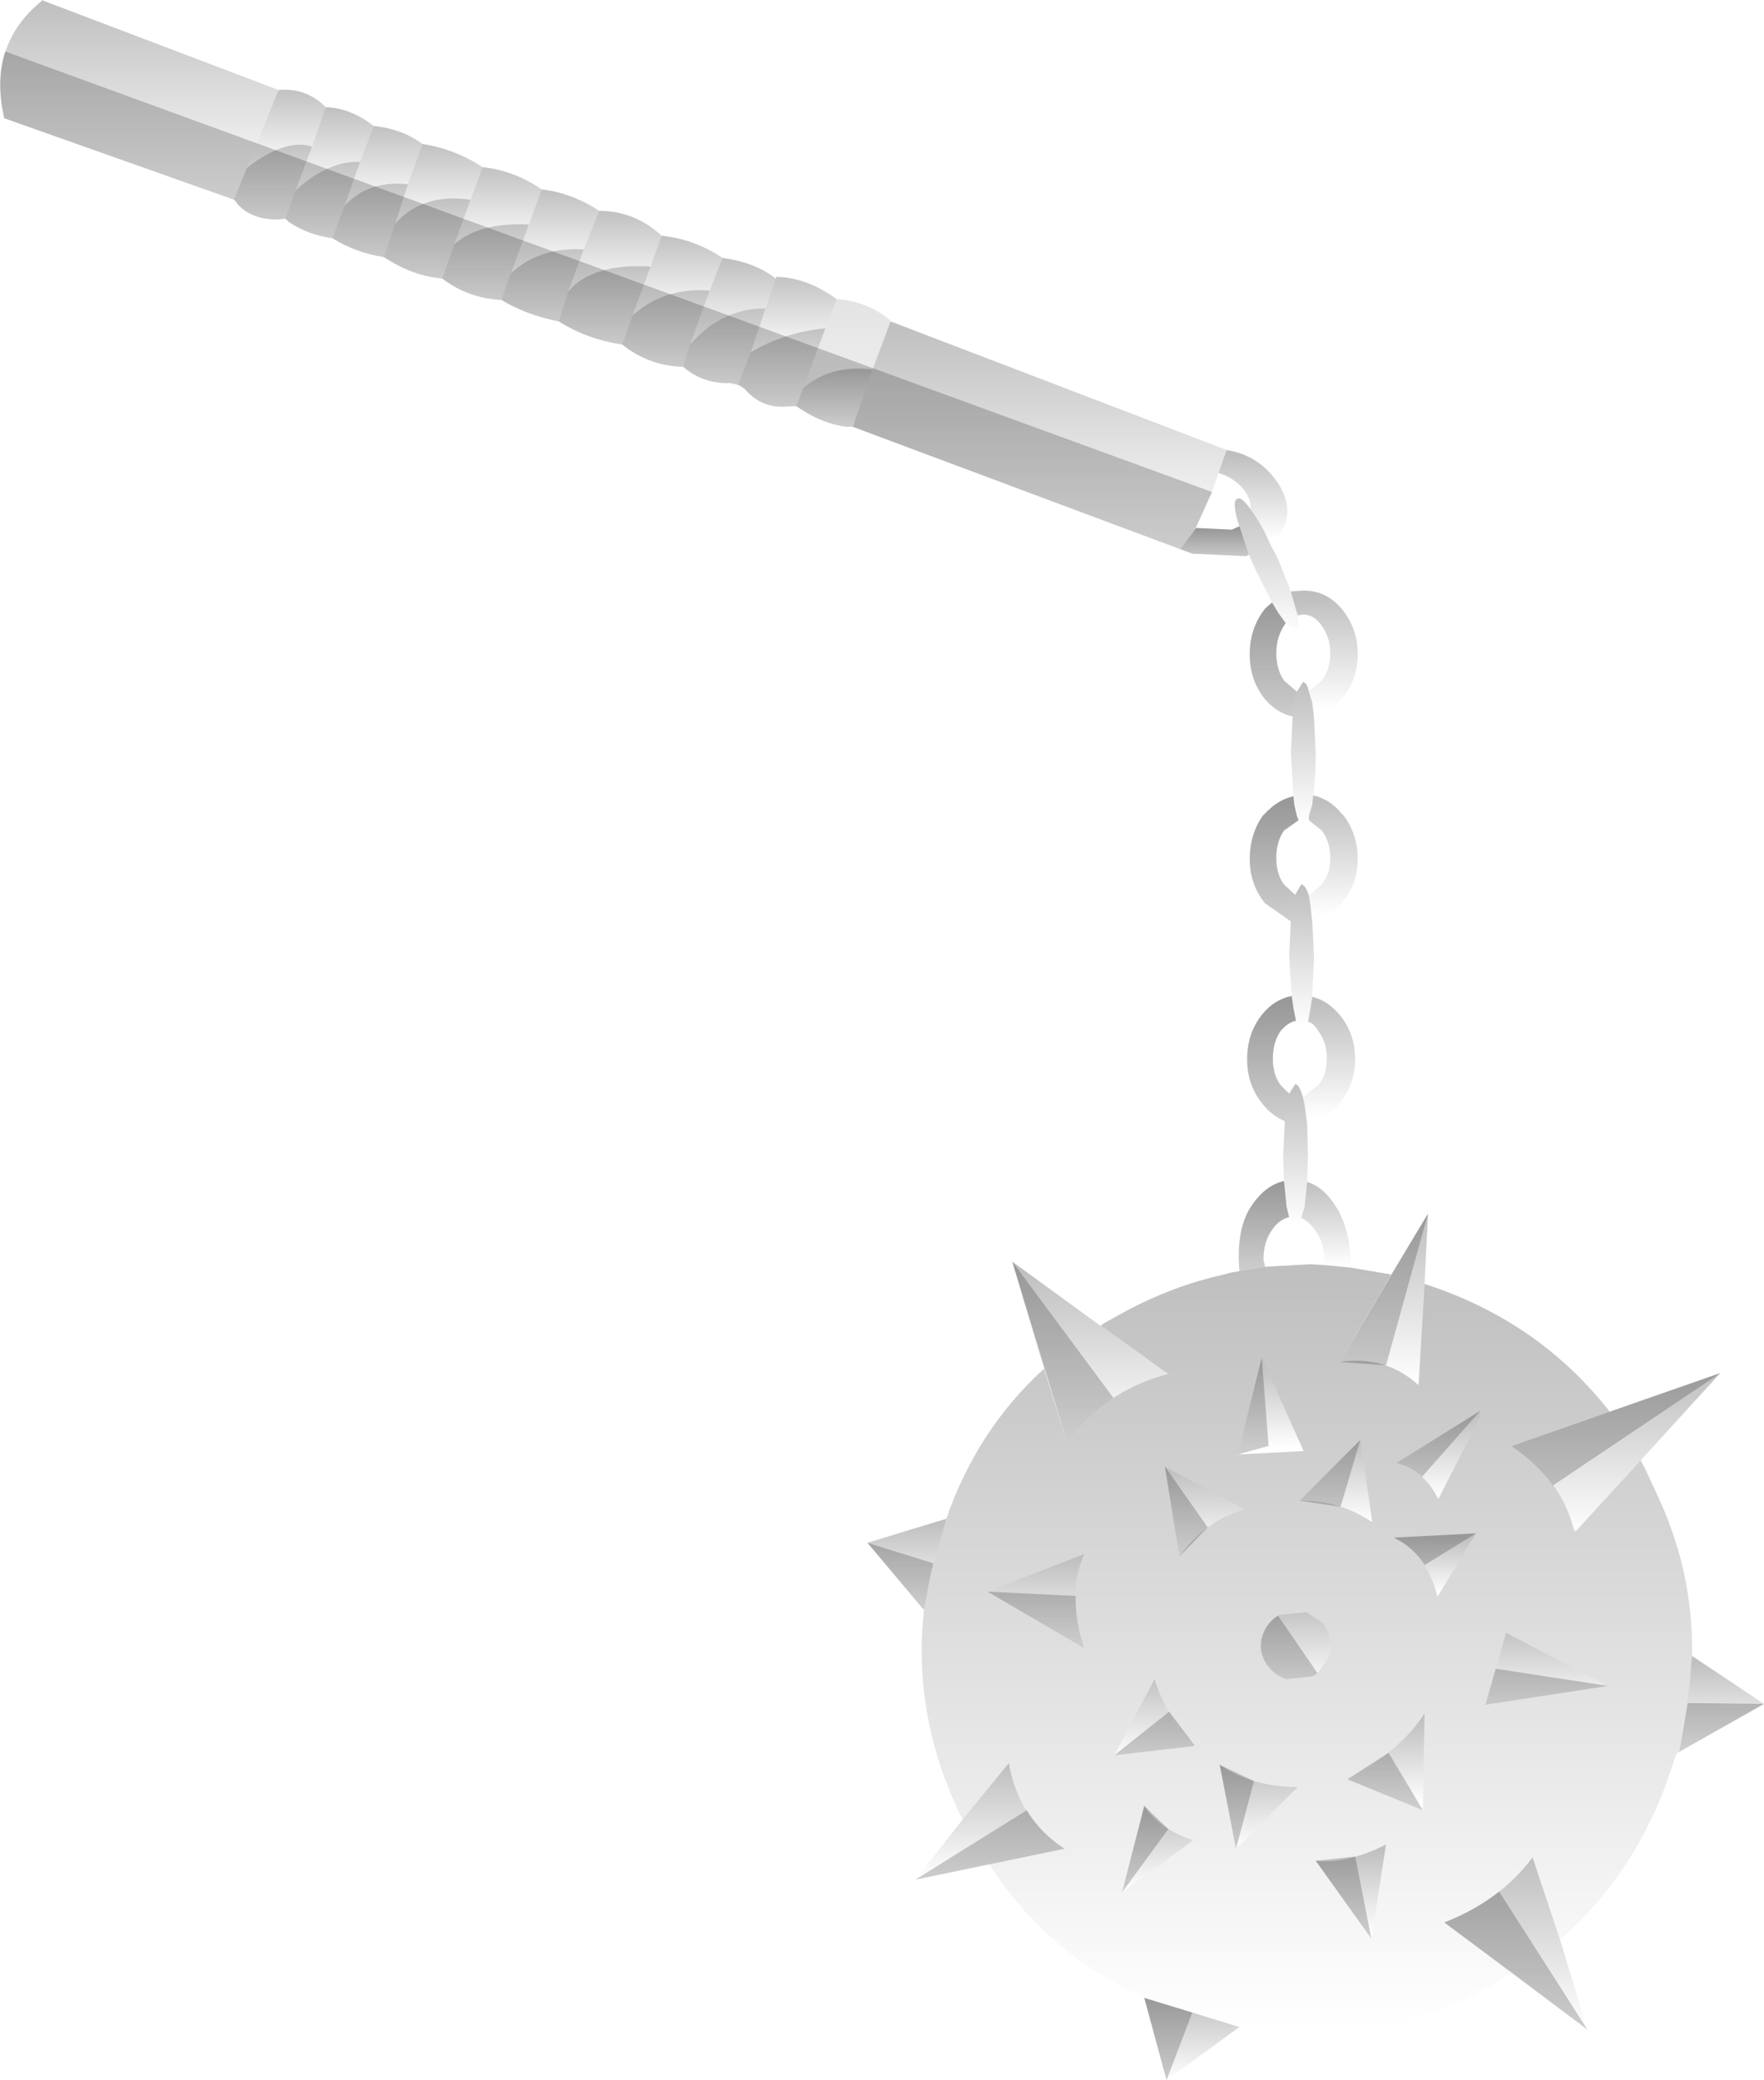 <?xml version="1.0" encoding="UTF-8" standalone="no"?>
<svg xmlns:xlink="http://www.w3.org/1999/xlink" height="121.35px" width="102.9px" xmlns="http://www.w3.org/2000/svg">
  <g transform="matrix(1.0, 0.0, 0.0, 1.0, 101.15, -56.55)">
    <path d="M-59.75 73.5 L-59.0 71.6 Q-57.1 71.85 -55.9 72.8 L-56.5 74.55 Q-59.0 74.5 -60.9 76.65 L-59.75 73.5" fill="url(#gradient0)" fill-rule="evenodd" stroke="none"/>
    <path d="M-59.0 71.6 L-59.75 73.5 Q-62.4 73.3 -64.25 74.95 L-63.2 72.1 -62.55 70.3 Q-60.65 70.5 -59.0 71.6" fill="url(#gradient1)" fill-rule="evenodd" stroke="none"/>
    <path d="M-56.5 74.55 L-55.9 72.8 -55.85 72.7 Q-54.05 72.75 -52.35 74.0 L-53.0 75.7 Q-55.45 75.95 -57.35 77.1 L-56.5 74.55" fill="url(#gradient2)" fill-rule="evenodd" stroke="none"/>
    <path d="M-79.35 63.9 Q-77.75 64.05 -76.5 64.95 L-77.35 67.3 Q-79.65 67.05 -81.05 68.55 L-80.15 66.0 -79.35 63.9" fill="url(#gradient3)" fill-rule="evenodd" stroke="none"/>
    <path d="M-76.5 64.95 Q-74.6 65.25 -73.0 66.3 L-73.7 68.2 Q-76.5 67.8 -78.1 69.6 L-77.35 67.3 -76.5 64.95" fill="url(#gradient4)" fill-rule="evenodd" stroke="none"/>
    <path d="M-82.15 62.8 Q-80.7 62.85 -79.35 63.9 L-80.15 66.0 Q-81.95 65.9 -83.9 67.65 L-82.95 65.1 -82.15 62.8" fill="url(#gradient5)" fill-rule="evenodd" stroke="none"/>
    <path d="M-78.75 71.55 Q-80.4 71.3 -81.75 70.45 L-81.05 68.55 Q-79.65 67.05 -77.35 67.3 L-78.1 69.6 -78.75 71.55" fill="url(#gradient6)" fill-rule="evenodd" stroke="none"/>
    <path d="M-75.35 72.8 Q-77.1 72.65 -78.75 71.55 L-78.1 69.6 Q-76.5 67.8 -73.7 68.2 L-74.65 70.8 -75.35 72.8" fill="url(#gradient7)" fill-rule="evenodd" stroke="none"/>
    <path d="M-71.9 74.05 Q-73.85 73.95 -75.35 72.8 L-74.65 70.8 Q-73.15 69.5 -70.3 69.65 L-71.35 72.5 -71.9 74.05" fill="url(#gradient8)" fill-rule="evenodd" stroke="none"/>
    <path d="M-68.55 75.3 Q-70.4 74.95 -71.9 74.05 L-71.35 72.5 Q-69.7 70.95 -67.1 71.1 L-68.0 73.55 -68.55 75.3" fill="url(#gradient9)" fill-rule="evenodd" stroke="none"/>
    <path d="M-73.0 66.3 Q-71.15 66.5 -69.55 67.6 L-70.3 69.65 Q-73.15 69.5 -74.65 70.8 L-73.7 68.2 -73.0 66.3" fill="url(#gradient10)" fill-rule="evenodd" stroke="none"/>
    <path d="M-62.55 70.3 L-63.2 72.1 Q-66.6 71.9 -68.0 73.55 L-67.1 71.1 -66.2 68.85 Q-64.15 68.85 -62.55 70.3" fill="url(#gradient11)" fill-rule="evenodd" stroke="none"/>
    <path d="M-69.55 67.6 Q-67.8 67.8 -66.2 68.85 L-67.1 71.1 Q-69.7 70.95 -71.35 72.5 L-70.3 69.65 -69.55 67.6" fill="url(#gradient12)" fill-rule="evenodd" stroke="none"/>
    <path d="M-63.2 72.1 L-64.25 74.95 -64.85 76.65 Q-66.9 76.35 -68.55 75.3 L-68.0 73.55 Q-66.6 71.9 -63.2 72.1" fill="url(#gradient13)" fill-rule="evenodd" stroke="none"/>
    <path d="M-60.9 76.65 Q-59.0 74.5 -56.5 74.55 L-57.35 77.1 -58.1 79.0 -58.55 78.9 Q-60.15 78.95 -61.3 77.95 L-60.9 76.65" fill="url(#gradient14)" fill-rule="evenodd" stroke="none"/>
    <path d="M-59.75 73.5 L-60.9 76.65 -61.3 77.95 Q-63.3 77.9 -64.85 76.65 L-64.25 74.95 Q-62.4 73.3 -59.75 73.5" fill="url(#gradient15)" fill-rule="evenodd" stroke="none"/>
    <path d="M-52.35 74.0 Q-50.6 74.1 -49.2 75.25 L-49.2 75.3 -50.25 78.1 Q-52.7 77.8 -54.3 79.2 L-53.0 75.7 -52.35 74.0" fill="url(#gradient16)" fill-rule="evenodd" stroke="none"/>
    <path d="M-49.2 75.3 L-29.6 82.8 -30.05 84.1 -30.45 85.25 -31.4 87.35 -31.45 87.35 -31.45 87.45 -31.55 87.6 -32.3 88.6 -51.4 81.45 -50.25 78.1 -49.2 75.3" fill="url(#gradient17)" fill-rule="evenodd" stroke="none"/>
    <path d="M-54.7 80.25 L-55.05 80.25 Q-56.65 80.45 -57.65 79.3 -57.8 79.15 -58.1 79.0 L-57.35 77.1 Q-55.45 75.95 -53.0 75.7 L-54.3 79.2 -54.7 80.25" fill="url(#gradient18)" fill-rule="evenodd" stroke="none"/>
    <path d="M-51.4 81.45 L-51.8 81.45 Q-53.15 81.25 -54.3 80.5 L-54.7 80.25 -54.3 79.2 Q-52.7 77.8 -50.25 78.1 L-51.4 81.45" fill="url(#gradient19)" fill-rule="evenodd" stroke="none"/>
    <path d="M-29.6 82.8 Q-28.1 83.05 -27.1 84.1 -25.75 85.6 -26.15 87.0 -26.4 87.75 -27.05 88.3 -27.5 87.25 -28.0 86.55 L-28.2 86.25 Q-28.15 85.65 -28.65 85.05 -29.2 84.4 -30.05 84.15 L-30.05 84.1 -29.6 82.8" fill="url(#gradient20)" fill-rule="evenodd" stroke="none"/>
    <path d="M-27.05 88.3 L-26.6 89.15 -25.85 91.05 -25.6 91.95 -25.45 92.45 Q-25.35 93.15 -25.55 93.3 L-26.15 92.9 -26.55 92.35 -26.95 91.7 -27.95 89.7 -28.3 88.9 -28.85 87.25 -28.95 86.95 Q-29.3 85.7 -28.95 85.65 -28.75 85.5 -28.2 86.25 L-28.0 86.55 Q-27.5 87.25 -27.05 88.3" fill="url(#gradient21)" fill-rule="evenodd" stroke="none"/>
    <path d="M-28.3 88.9 L-28.45 89.0 -31.6 88.85 -32.3 88.6 -31.55 87.6 -31.45 87.45 -31.4 87.35 -29.3 87.45 -28.85 87.25 -28.3 88.9" fill="url(#gradient22)" fill-rule="evenodd" stroke="none"/>
    <path d="M-25.85 91.05 L-25.1 91.0 Q-23.8 91.0 -22.9 92.05 -21.95 93.2 -21.95 94.7 -21.95 96.25 -22.9 97.35 -23.55 98.2 -24.5 98.4 L-24.6 97.55 -24.8 96.9 -24.05 96.25 Q-23.55 95.6 -23.55 94.65 -23.55 93.75 -24.05 93.05 -24.5 92.4 -25.15 92.4 L-25.45 92.45 -25.6 91.95 -25.85 91.05" fill="url(#gradient23)" fill-rule="evenodd" stroke="none"/>
    <path d="M-25.75 98.35 Q-26.65 98.15 -27.35 97.35 -28.25 96.25 -28.25 94.7 -28.25 93.2 -27.35 92.05 L-26.95 91.7 -26.55 92.35 -26.15 92.9 -26.25 93.05 Q-26.7 93.75 -26.7 94.65 -26.7 95.6 -26.25 96.25 L-25.5 96.9 -25.65 97.55 -25.75 98.35" fill="url(#gradient24)" fill-rule="evenodd" stroke="none"/>
    <path d="M-24.5 98.4 L-24.4 100.5 Q-24.4 101.9 -24.55 102.95 L-24.6 103.5 -24.8 104.15 -24.8 104.4 -25.15 104.75 -25.4 104.4 -25.5 104.15 -25.65 103.5 -25.7 103.0 -25.85 100.5 -25.75 98.35 -25.65 97.55 -25.5 96.9 -25.15 96.35 Q-24.9 96.35 -24.8 96.9 L-24.6 97.55 -24.5 98.4" fill="url(#gradient25)" fill-rule="evenodd" stroke="none"/>
    <path d="M-87.5 68.2 L-100.9 63.45 Q-101.9 59.15 -98.65 56.55 L-98.6 56.6 -84.9 61.8 -86.75 66.35 -87.5 68.2" fill="url(#gradient26)" fill-rule="evenodd" stroke="none"/>
    <path d="M-84.9 61.8 Q-83.3 61.65 -82.15 62.8 L-82.95 65.1 Q-84.5 64.6 -86.75 66.35 L-84.9 61.8" fill="url(#gradient27)" fill-rule="evenodd" stroke="none"/>
    <path d="M-84.5 69.3 L-84.85 69.35 Q-86.45 69.4 -87.3 68.45 L-87.4 68.3 -87.5 68.2 -86.75 66.35 Q-84.5 64.6 -82.95 65.1 L-83.9 67.65 -84.5 69.3" fill="url(#gradient28)" fill-rule="evenodd" stroke="none"/>
    <path d="M-81.75 70.45 Q-83.2 70.25 -84.3 69.5 L-84.5 69.3 -83.9 67.65 Q-81.95 65.9 -80.15 66.0 L-81.05 68.55 -81.75 70.45" fill="url(#gradient29)" fill-rule="evenodd" stroke="none"/>
    <path d="M-24.55 102.95 Q-23.6 103.15 -22.9 104.0 L-22.75 104.15 Q-21.95 105.25 -21.95 106.65 -21.95 108.15 -22.9 109.25 -23.6 110.15 -24.6 110.35 L-24.7 109.4 -24.8 108.8 -24.05 108.15 Q-23.55 107.55 -23.55 106.6 -23.55 105.65 -24.05 105.0 L-24.8 104.4 -24.8 104.15 -24.6 103.5 -24.55 102.95" fill="url(#gradient30)" fill-rule="evenodd" stroke="none"/>
    <path d="M-25.85 110.3 L-27.35 109.25 Q-28.25 108.15 -28.25 106.65 -28.25 105.25 -27.5 104.15 L-27.35 104.0 Q-26.6 103.2 -25.7 103.0 L-25.65 103.5 -25.5 104.15 -25.4 104.4 -26.25 105.0 Q-26.7 105.65 -26.7 106.6 -26.7 107.55 -26.25 108.15 L-25.6 108.75 -25.7 109.4 -25.85 110.3" fill="url(#gradient31)" fill-rule="evenodd" stroke="none"/>
    <path d="M-24.6 110.35 L-24.5 112.35 -24.6 114.7 -24.7 115.35 -24.85 116.15 -25.25 116.6 -25.55 116.1 -25.7 115.35 -25.8 114.65 -25.95 112.35 -25.85 110.3 -25.7 109.4 -25.6 108.75 -25.25 108.15 Q-25.0 108.15 -24.8 108.8 L-24.7 109.4 -24.6 110.35" fill="url(#gradient32)" fill-rule="evenodd" stroke="none"/>
    <path d="M-24.6 114.7 Q-23.75 114.9 -23.05 115.7 -22.1 116.8 -22.1 118.35 -22.1 119.85 -23.05 120.95 -23.85 121.95 -24.9 122.1 L-25.05 121.0 -25.15 120.55 -24.25 119.85 Q-23.75 119.25 -23.75 118.3 -23.75 117.35 -24.25 116.7 -24.5 116.25 -24.85 116.15 L-24.7 115.35 -24.6 114.7" fill="url(#gradient33)" fill-rule="evenodd" stroke="none"/>
    <path d="M-26.2 121.95 Q-26.95 121.65 -27.5 120.95 -28.4 119.85 -28.4 118.35 -28.4 116.8 -27.5 115.7 -26.8 114.85 -25.8 114.65 L-25.7 115.35 -25.55 116.1 Q-26.05 116.2 -26.45 116.7 -26.9 117.35 -26.9 118.3 -26.9 119.25 -26.45 119.85 L-25.95 120.35 -26.1 121.0 -26.2 121.95" fill="url(#gradient34)" fill-rule="evenodd" stroke="none"/>
    <path d="M-24.9 122.1 L-24.85 123.95 -24.9 125.5 -25.05 126.95 -25.25 127.6 Q-25.35 128.15 -25.6 128.2 L-25.95 127.55 -26.1 126.95 -26.25 125.45 -26.3 123.95 -26.2 121.95 -26.1 121.0 -25.95 120.35 -25.6 119.8 Q-25.35 119.8 -25.15 120.55 L-25.05 121.0 -24.9 122.1" fill="url(#gradient35)" fill-rule="evenodd" stroke="none"/>
    <path d="M-24.9 125.5 Q-23.9 125.8 -23.15 127.05 -22.35 128.4 -22.35 130.5 L-23.35 130.4 -23.9 130.35 -23.9 130.05 Q-23.9 129.0 -24.45 128.3 -24.8 127.8 -25.25 127.6 L-25.05 126.95 -24.9 125.5" fill="url(#gradient36)" fill-rule="evenodd" stroke="none"/>
    <path d="M-28.85 130.7 Q-29.05 128.4 -28.25 127.05 -27.4 125.7 -26.25 125.45 L-26.1 126.95 -25.95 127.55 Q-26.55 127.7 -26.95 128.3 -27.45 129.0 -27.45 130.05 L-27.35 130.45 -28.15 130.6 -28.85 130.7" fill="url(#gradient37)" fill-rule="evenodd" stroke="none"/>
    <path d="M-22.35 130.5 L-20.0 130.9 -23.0 136.0 Q-20.35 135.6 -18.4 137.35 L-18.05 131.45 Q-11.4 133.6 -7.25 138.9 L-12.95 140.9 -13.0 140.9 Q-10.1 142.8 -9.35 145.75 L-9.25 145.9 -5.45 141.75 -5.2 142.2 -4.55 143.6 Q-2.35 148.2 -2.45 153.15 L-2.6 154.9 -3.2 158.75 -3.35 158.85 -3.5 159.25 Q-5.45 165.6 -10.15 169.7 L-11.75 164.9 Q-13.6 167.4 -16.9 168.7 L-12.9 171.65 -14.35 172.5 Q-21.35 176.25 -28.85 174.8 L-34.4 173.1 Q-40.05 170.55 -43.45 165.3 L-39.05 164.4 Q-41.75 162.65 -42.3 159.4 L-45.0 162.7 Q-47.95 156.75 -47.25 150.45 L-46.9 148.6 -45.95 145.15 Q-44.15 139.95 -40.25 136.4 L-38.85 140.85 Q-36.95 137.75 -33.0 136.7 L-36.9 133.9 -36.95 133.9 -36.85 133.8 -35.5 133.05 Q-32.7 131.55 -29.75 130.9 L-29.4 130.8 -28.85 130.7 -28.15 130.6 -27.35 130.45 -24.7 130.3 -23.9 130.35 -23.35 130.4 -22.35 130.5 M-32.35 147.35 Q-30.85 145.25 -28.55 144.6 L-33.2 142.1 -32.35 147.35 M-25.1 141.2 L-27.55 135.75 -28.95 141.4 -25.1 141.2 M-21.1 145.35 L-21.8 140.55 -25.35 144.1 Q-23.05 144.05 -21.1 145.35 M-14.8 138.85 L-19.7 141.9 Q-18.1 142.3 -17.25 144.0 L-14.85 139.3 -14.8 138.85 M-15.05 146.0 L-19.85 146.25 Q-17.9 147.2 -17.3 149.7 L-15.05 146.0 M-13.3 151.8 L-14.5 156.0 -7.35 154.9 -13.3 151.8 M-18.15 162.15 L-18.05 156.5 Q-19.4 158.65 -22.55 160.35 L-18.15 162.15 M-24.6 154.35 L-24.2 154.05 -23.6 153.15 Q-23.4 152.3 -23.75 151.6 L-23.95 151.25 -24.85 150.65 -24.95 150.6 -26.5 150.75 -26.6 150.8 Q-27.25 151.2 -27.5 151.95 -27.75 152.7 -27.4 153.4 L-27.35 153.5 Q-26.95 154.2 -26.15 154.5 L-26.05 154.5 -24.6 154.35 M-25.45 160.8 Q-28.1 160.8 -30.0 159.5 L-29.05 164.4 -25.45 160.8 M-31.45 158.4 Q-33.15 156.65 -33.8 154.5 L-36.15 158.95 -31.45 158.4 M-34.4 161.9 L-35.7 166.95 -31.55 163.9 Q-33.45 163.3 -34.4 161.9 M-21.15 169.65 L-20.3 164.15 Q-22.55 165.3 -24.4 165.1 L-21.15 169.65 M-37.9 152.7 Q-38.95 149.6 -37.9 147.2 L-43.55 149.4 -37.9 152.7" fill="url(#gradient38)" fill-rule="evenodd" stroke="none"/>
    <path d="M-40.25 136.4 L-42.1 130.15 -36.95 133.9 -36.9 133.9 -33.0 136.7 Q-36.95 137.75 -38.85 140.85 L-40.25 136.4" fill="url(#gradient39)" fill-rule="evenodd" stroke="none"/>
    <path d="M-32.35 147.35 L-33.2 142.1 -28.55 144.6 Q-30.85 145.25 -32.35 147.35" fill="url(#gradient40)" fill-rule="evenodd" stroke="none"/>
    <path d="M-21.1 145.35 Q-23.05 144.05 -25.35 144.1 L-21.8 140.55 -21.1 145.35" fill="url(#gradient41)" fill-rule="evenodd" stroke="none"/>
    <path d="M-25.1 141.2 L-28.95 141.4 -27.55 135.75 -25.1 141.2" fill="url(#gradient42)" fill-rule="evenodd" stroke="none"/>
    <path d="M-20.0 130.9 L-17.85 127.35 -18.05 131.45 -18.4 137.35 Q-20.35 135.6 -23.0 136.0 L-20.0 130.9" fill="url(#gradient43)" fill-rule="evenodd" stroke="none"/>
    <path d="M-7.25 138.9 L-0.8 136.65 -5.45 141.75 -9.25 145.9 -9.35 145.75 Q-10.1 142.8 -13.0 140.9 L-12.95 140.9 -7.25 138.9" fill="url(#gradient44)" fill-rule="evenodd" stroke="none"/>
    <path d="M-14.8 138.85 L-14.85 139.3 -17.25 144.0 Q-18.1 142.3 -19.7 141.9 L-14.8 138.85" fill="url(#gradient45)" fill-rule="evenodd" stroke="none"/>
    <path d="M-15.05 146.0 L-17.3 149.7 Q-17.9 147.2 -19.85 146.25 L-15.05 146.0" fill="url(#gradient46)" fill-rule="evenodd" stroke="none"/>
    <path d="M-47.25 150.45 L-47.4 150.3 -50.55 146.55 -45.95 145.15 -46.9 148.6 -47.25 150.45" fill="url(#gradient47)" fill-rule="evenodd" stroke="none"/>
    <path d="M-43.45 165.3 L-47.75 166.2 -45.0 162.7 -42.3 159.4 Q-41.75 162.65 -39.05 164.4 L-43.45 165.3" fill="url(#gradient48)" fill-rule="evenodd" stroke="none"/>
    <path d="M-2.45 153.15 L1.75 155.95 -3.2 158.75 -2.6 154.9 -2.45 153.15" fill="url(#gradient49)" fill-rule="evenodd" stroke="none"/>
    <path d="M-13.3 151.8 L-7.35 154.9 -14.5 156.0 -13.3 151.8" fill="url(#gradient50)" fill-rule="evenodd" stroke="none"/>
    <path d="M-10.15 169.7 L-8.55 174.95 -12.9 171.65 -16.9 168.7 Q-13.6 167.4 -11.75 164.9 L-10.15 169.7" fill="url(#gradient51)" fill-rule="evenodd" stroke="none"/>
    <path d="M-18.15 162.15 L-22.55 160.35 Q-19.4 158.65 -18.05 156.5 L-18.15 162.15" fill="url(#gradient52)" fill-rule="evenodd" stroke="none"/>
    <path d="M-24.6 154.35 L-26.05 154.5 -26.15 154.5 Q-26.95 154.2 -27.35 153.5 L-27.4 153.4 Q-27.75 152.7 -27.5 151.95 -27.25 151.2 -26.6 150.8 L-26.5 150.75 -24.95 150.6 -24.85 150.65 -23.95 151.25 -23.75 151.6 Q-23.4 152.3 -23.6 153.15 L-24.2 154.05 -24.6 154.35" fill="url(#gradient53)" fill-rule="evenodd" stroke="none"/>
    <path d="M-25.45 160.8 L-29.05 164.4 -30.0 159.5 Q-28.1 160.8 -25.45 160.8" fill="url(#gradient54)" fill-rule="evenodd" stroke="none"/>
    <path d="M-31.45 158.4 L-36.15 158.95 -33.8 154.5 Q-33.15 156.65 -31.45 158.4" fill="url(#gradient55)" fill-rule="evenodd" stroke="none"/>
    <path d="M-34.4 161.9 Q-33.45 163.3 -31.55 163.9 L-35.7 166.95 -34.4 161.9" fill="url(#gradient56)" fill-rule="evenodd" stroke="none"/>
    <path d="M-21.15 169.65 L-24.4 165.1 Q-22.55 165.3 -20.3 164.15 L-21.15 169.65" fill="url(#gradient57)" fill-rule="evenodd" stroke="none"/>
    <path d="M-28.85 174.8 L-33.1 177.9 -34.4 173.1 -28.85 174.8" fill="url(#gradient58)" fill-rule="evenodd" stroke="none"/>
    <path d="M-37.9 152.7 L-43.55 149.4 -37.9 147.2 Q-38.95 149.6 -37.9 152.7" fill="url(#gradient59)" fill-rule="evenodd" stroke="none"/>
    <path d="M-75.35 72.8 Q-77.1 72.65 -78.75 71.55 -80.4 71.3 -81.75 70.45 -83.2 70.25 -84.3 69.5 L-84.5 69.3 -84.85 69.35 Q-86.45 69.4 -87.3 68.45 L-87.4 68.3 -87.5 68.2 -100.9 63.45 Q-101.4 61.3 -100.85 59.55 L-30.45 85.25 -31.4 87.35 -29.3 87.45 -28.85 87.25 -28.3 88.9 -28.45 89.0 -31.6 88.85 -51.4 81.45 -51.8 81.45 Q-53.15 81.25 -54.3 80.5 L-54.7 80.25 -55.05 80.25 Q-56.65 80.45 -57.65 79.3 -57.8 79.15 -58.1 79.0 L-58.55 78.9 Q-60.15 78.95 -61.3 77.95 -63.3 77.9 -64.85 76.65 -66.9 76.35 -68.55 75.3 -70.4 74.95 -71.9 74.05 -73.85 73.95 -75.35 72.8 M-27.35 92.05 L-26.95 91.7 -26.55 92.35 -26.15 92.9 -26.25 93.05 Q-26.7 93.75 -26.7 94.65 -26.7 95.6 -26.25 96.25 L-25.5 96.9 -25.65 97.55 -25.75 98.35 Q-26.65 98.15 -27.35 97.35 -28.25 96.25 -28.25 94.7 -28.25 93.2 -27.35 92.05 M-31.4 87.35 L-31.45 87.35 -31.45 87.45 -31.4 87.35 M-25.65 103.5 L-25.5 104.15 -25.4 104.4 -26.25 105.0 Q-26.7 105.65 -26.7 106.6 -26.7 107.55 -26.25 108.15 L-25.6 108.75 -25.7 109.4 -25.85 110.3 -27.35 109.25 Q-28.25 108.15 -28.25 106.65 -28.25 105.25 -27.5 104.15 L-27.35 104.0 Q-26.6 103.2 -25.7 103.0 L-25.65 103.5 M-25.95 127.55 Q-26.55 127.7 -26.95 128.3 -27.45 129.0 -27.45 130.05 L-27.35 130.45 -28.15 130.6 -28.85 130.7 Q-29.05 128.4 -28.25 127.05 -27.4 125.7 -26.25 125.45 L-26.1 126.95 -25.95 127.55 M-25.8 114.65 L-25.7 115.35 -25.55 116.1 Q-26.05 116.2 -26.45 116.7 -26.9 117.35 -26.9 118.3 -26.9 119.25 -26.45 119.85 L-25.95 120.35 -26.1 121.0 -26.2 121.95 Q-26.95 121.65 -27.5 120.95 -28.4 119.85 -28.4 118.35 -28.4 116.8 -27.5 115.7 -26.8 114.85 -25.8 114.65 M-38.85 140.85 L-42.1 130.15 -36.2 138.1 Q-37.85 139.2 -38.85 140.85 M-27.15 140.9 L-28.95 141.4 -27.55 135.75 -27.15 140.9 M-33.2 142.1 L-30.7 145.65 -32.35 147.35 -33.2 142.1 M-25.35 144.1 L-21.8 140.55 -22.95 144.45 -25.35 144.1 M-23.0 136.0 L-17.85 127.35 -20.3 136.2 -23.0 136.0 M-18.05 147.85 Q-18.7 146.8 -19.85 146.25 L-15.05 146.0 -18.05 147.85 M-14.8 138.85 L-18.2 142.7 Q-18.85 142.1 -19.7 141.9 L-14.8 138.85 M-10.55 143.2 Q-11.5 141.9 -13.0 140.9 L-12.95 140.9 -0.8 136.65 -10.55 143.2 M-46.7 147.75 L-46.9 148.6 -47.25 150.45 -47.4 150.3 -50.55 146.55 -46.7 147.75 M-3.2 158.75 L-2.7 155.9 1.75 155.95 -3.2 158.75 M-47.75 166.2 L-41.25 162.15 Q-40.45 163.5 -39.05 164.4 L-47.75 166.2 M-13.9 153.9 L-7.35 154.9 -14.5 156.0 -13.9 153.9 M-16.9 168.7 Q-15.1 168.0 -13.7 166.9 L-8.55 174.95 -16.9 168.7 M-18.15 162.15 L-22.55 160.35 -20.15 158.8 -18.15 162.15 M-24.6 154.35 L-26.05 154.5 -26.15 154.5 Q-26.95 154.2 -27.35 153.5 L-27.4 153.4 Q-27.75 152.7 -27.5 151.95 -27.25 151.2 -26.6 150.8 L-24.3 154.15 -24.6 154.35 M-28.0 160.45 L-29.05 164.4 -30.0 159.5 -28.0 160.45 M-36.15 158.95 L-32.95 156.4 -31.45 158.4 -36.15 158.95 M-37.9 152.7 L-43.55 149.4 -38.4 149.65 Q-38.45 151.1 -37.9 152.7 M-31.6 173.95 L-33.1 177.9 -34.4 173.1 -31.6 173.95 M-22.1 164.85 L-21.15 169.65 -24.4 165.1 -22.1 164.85 M-33.0 163.25 L-35.7 166.95 -34.4 161.9 -33.0 163.25" fill="#000000" fill-opacity="0.2" fill-rule="evenodd" stroke="none"/>
  </g>
  <defs>
    <linearGradient gradientTransform="matrix(0.0, 0.003, -0.003, 0.0, -58.4, 74.1)" gradientUnits="userSpaceOnUse" id="gradient0" spreadMethod="pad" x1="-819.2" x2="819.2">
      <stop offset="0.0" stop-color="#000000" stop-opacity="0.251"/>
      <stop offset="1.0" stop-color="#000000" stop-opacity="0.0"/>
    </linearGradient>
    <linearGradient gradientTransform="matrix(0.0, 0.003, -0.003, 0.0, -61.65, 72.6)" gradientUnits="userSpaceOnUse" id="gradient1" spreadMethod="pad" x1="-819.2" x2="819.2">
      <stop offset="0.0" stop-color="#000000" stop-opacity="0.251"/>
      <stop offset="1.0" stop-color="#000000" stop-opacity="0.0"/>
    </linearGradient>
    <linearGradient gradientTransform="matrix(0.0, 0.003, -0.003, 0.0, -54.85, 74.85)" gradientUnits="userSpaceOnUse" id="gradient2" spreadMethod="pad" x1="-819.2" x2="819.2">
      <stop offset="0.0" stop-color="#000000" stop-opacity="0.251"/>
      <stop offset="1.0" stop-color="#000000" stop-opacity="0.0"/>
    </linearGradient>
    <linearGradient gradientTransform="matrix(0.0, 0.003, -0.003, 0.0, -78.8, 66.2)" gradientUnits="userSpaceOnUse" id="gradient3" spreadMethod="pad" x1="-819.2" x2="819.2">
      <stop offset="0.0" stop-color="#000000" stop-opacity="0.251"/>
      <stop offset="1.0" stop-color="#000000" stop-opacity="0.0"/>
    </linearGradient>
    <linearGradient gradientTransform="matrix(0.0, 0.003, -0.003, 0.0, -75.55, 67.25)" gradientUnits="userSpaceOnUse" id="gradient4" spreadMethod="pad" x1="-819.2" x2="819.2">
      <stop offset="0.0" stop-color="#000000" stop-opacity="0.251"/>
      <stop offset="1.0" stop-color="#000000" stop-opacity="0.0"/>
    </linearGradient>
    <linearGradient gradientTransform="matrix(0.0, 0.003, -0.003, 0.0, -81.6, 65.2)" gradientUnits="userSpaceOnUse" id="gradient5" spreadMethod="pad" x1="-819.2" x2="819.2">
      <stop offset="0.0" stop-color="#000000" stop-opacity="0.251"/>
      <stop offset="1.0" stop-color="#000000" stop-opacity="0.0"/>
    </linearGradient>
    <linearGradient gradientTransform="matrix(0.0, 0.003, -0.003, 0.0, -79.55, 69.4)" gradientUnits="userSpaceOnUse" id="gradient6" spreadMethod="pad" x1="-819.2" x2="819.2">
      <stop offset="0.0" stop-color="#000000" stop-opacity="0.251"/>
      <stop offset="1.0" stop-color="#000000" stop-opacity="0.0"/>
    </linearGradient>
    <linearGradient gradientTransform="matrix(0.0, 0.003, -0.003, 0.0, -76.2, 70.45)" gradientUnits="userSpaceOnUse" id="gradient7" spreadMethod="pad" x1="-819.2" x2="819.2">
      <stop offset="0.0" stop-color="#000000" stop-opacity="0.251"/>
      <stop offset="1.0" stop-color="#000000" stop-opacity="0.0"/>
    </linearGradient>
    <linearGradient gradientTransform="matrix(0.0, 0.003, -0.003, 0.0, -72.85, 71.85)" gradientUnits="userSpaceOnUse" id="gradient8" spreadMethod="pad" x1="-819.2" x2="819.2">
      <stop offset="0.0" stop-color="#000000" stop-opacity="0.251"/>
      <stop offset="1.0" stop-color="#000000" stop-opacity="0.0"/>
    </linearGradient>
    <linearGradient gradientTransform="matrix(0.0, 0.003, -0.003, 0.0, -69.45, 73.15)" gradientUnits="userSpaceOnUse" id="gradient9" spreadMethod="pad" x1="-819.2" x2="819.2">
      <stop offset="0.0" stop-color="#000000" stop-opacity="0.251"/>
      <stop offset="1.0" stop-color="#000000" stop-opacity="0.0"/>
    </linearGradient>
    <linearGradient gradientTransform="matrix(0.0, 0.003, -0.003, 0.0, -72.05, 68.55)" gradientUnits="userSpaceOnUse" id="gradient10" spreadMethod="pad" x1="-819.2" x2="819.2">
      <stop offset="0.0" stop-color="#000000" stop-opacity="0.251"/>
      <stop offset="1.0" stop-color="#000000" stop-opacity="0.0"/>
    </linearGradient>
    <linearGradient gradientTransform="matrix(0.0, 0.003, -0.003, 0.0, -65.25, 71.2)" gradientUnits="userSpaceOnUse" id="gradient11" spreadMethod="pad" x1="-819.2" x2="819.2">
      <stop offset="0.0" stop-color="#000000" stop-opacity="0.251"/>
      <stop offset="1.0" stop-color="#000000" stop-opacity="0.0"/>
    </linearGradient>
    <linearGradient gradientTransform="matrix(0.0, 0.003, -0.003, 0.0, -68.8, 70.0)" gradientUnits="userSpaceOnUse" id="gradient12" spreadMethod="pad" x1="-819.2" x2="819.2">
      <stop offset="0.0" stop-color="#000000" stop-opacity="0.251"/>
      <stop offset="1.0" stop-color="#000000" stop-opacity="0.0"/>
    </linearGradient>
    <linearGradient gradientTransform="matrix(0.0, 0.003, -0.003, 0.0, -65.85, 74.4)" gradientUnits="userSpaceOnUse" id="gradient13" spreadMethod="pad" x1="-819.2" x2="819.2">
      <stop offset="0.0" stop-color="#000000" stop-opacity="0.251"/>
      <stop offset="1.0" stop-color="#000000" stop-opacity="0.0"/>
    </linearGradient>
    <linearGradient gradientTransform="matrix(0.0, 0.003, -0.003, 0.0, -58.9, 76.75)" gradientUnits="userSpaceOnUse" id="gradient14" spreadMethod="pad" x1="-819.2" x2="819.2">
      <stop offset="0.0" stop-color="#000000" stop-opacity="0.251"/>
      <stop offset="1.0" stop-color="#000000" stop-opacity="0.0"/>
    </linearGradient>
    <linearGradient gradientTransform="matrix(0.0, 0.003, -0.003, 0.0, -62.25, 75.7)" gradientUnits="userSpaceOnUse" id="gradient15" spreadMethod="pad" x1="-819.2" x2="819.2">
      <stop offset="0.0" stop-color="#000000" stop-opacity="0.251"/>
      <stop offset="1.0" stop-color="#000000" stop-opacity="0.0"/>
    </linearGradient>
    <linearGradient gradientTransform="matrix(0.0, 0.019, -0.039, 0.0, -71.15, 71.9)" gradientUnits="userSpaceOnUse" id="gradient16" spreadMethod="pad" x1="-819.2" x2="819.2">
      <stop offset="0.0" stop-color="#000000" stop-opacity="0.251"/>
      <stop offset="1.0" stop-color="#000000" stop-opacity="0.0"/>
    </linearGradient>
    <linearGradient gradientTransform="matrix(0.0, 0.008, -0.013, 0.0, -40.5, 81.95)" gradientUnits="userSpaceOnUse" id="gradient17" spreadMethod="pad" x1="-819.2" x2="819.2">
      <stop offset="0.0" stop-color="#000000" stop-opacity="0.251"/>
      <stop offset="1.0" stop-color="#000000" stop-opacity="0.0"/>
    </linearGradient>
    <linearGradient gradientTransform="matrix(0.0, 0.003, -0.003, 0.0, -55.5, 78.0)" gradientUnits="userSpaceOnUse" id="gradient18" spreadMethod="pad" x1="-819.2" x2="819.2">
      <stop offset="0.0" stop-color="#000000" stop-opacity="0.251"/>
      <stop offset="1.0" stop-color="#000000" stop-opacity="0.0"/>
    </linearGradient>
    <linearGradient gradientTransform="matrix(0.0, 0.002, -0.003, 0.0, -52.45, 79.75)" gradientUnits="userSpaceOnUse" id="gradient19" spreadMethod="pad" x1="-819.2" x2="819.2">
      <stop offset="0.0" stop-color="#000000" stop-opacity="0.251"/>
      <stop offset="1.0" stop-color="#000000" stop-opacity="0.0"/>
    </linearGradient>
    <linearGradient gradientTransform="matrix(0.0, 0.003, -0.002, 0.0, -28.05, 85.55)" gradientUnits="userSpaceOnUse" id="gradient20" spreadMethod="pad" x1="-819.2" x2="819.2">
      <stop offset="0.0" stop-color="#000000" stop-opacity="0.251"/>
      <stop offset="1.0" stop-color="#000000" stop-opacity="0.0"/>
    </linearGradient>
    <linearGradient gradientTransform="matrix(0.0, 0.005, -0.002, 0.0, -27.25, 89.45)" gradientUnits="userSpaceOnUse" id="gradient21" spreadMethod="pad" x1="-819.2" x2="819.2">
      <stop offset="0.0" stop-color="#000000" stop-opacity="0.251"/>
      <stop offset="1.0" stop-color="#000000" stop-opacity="0.0"/>
    </linearGradient>
    <linearGradient gradientTransform="matrix(0.0, 0.001, -0.002, 0.0, -30.25, 88.25)" gradientUnits="userSpaceOnUse" id="gradient22" spreadMethod="pad" x1="-819.2" x2="819.2">
      <stop offset="0.0" stop-color="#000000" stop-opacity="0.251"/>
      <stop offset="1.0" stop-color="#000000" stop-opacity="0.0"/>
    </linearGradient>
    <linearGradient gradientTransform="matrix(0.0, 0.004, -0.002, 0.0, -23.9, 94.65)" gradientUnits="userSpaceOnUse" id="gradient23" spreadMethod="pad" x1="-819.2" x2="819.2">
      <stop offset="0.0" stop-color="#000000" stop-opacity="0.251"/>
      <stop offset="1.0" stop-color="#000000" stop-opacity="0.0"/>
    </linearGradient>
    <linearGradient gradientTransform="matrix(0.0, 0.004, -0.002, 0.0, -26.85, 95.05)" gradientUnits="userSpaceOnUse" id="gradient24" spreadMethod="pad" x1="-819.2" x2="819.2">
      <stop offset="0.0" stop-color="#000000" stop-opacity="0.251"/>
      <stop offset="1.0" stop-color="#000000" stop-opacity="0.0"/>
    </linearGradient>
    <linearGradient gradientTransform="matrix(0.0, 0.005, -9.0E-4, 0.0, -25.15, 100.5)" gradientUnits="userSpaceOnUse" id="gradient25" spreadMethod="pad" x1="-819.2" x2="819.2">
      <stop offset="0.0" stop-color="#000000" stop-opacity="0.251"/>
      <stop offset="1.0" stop-color="#000000" stop-opacity="0.0"/>
    </linearGradient>
    <linearGradient gradientTransform="matrix(0.0, 0.007, -0.01, 0.0, -93.0, 62.35)" gradientUnits="userSpaceOnUse" id="gradient26" spreadMethod="pad" x1="-819.2" x2="819.2">
      <stop offset="0.0" stop-color="#000000" stop-opacity="0.251"/>
      <stop offset="1.0" stop-color="#000000" stop-opacity="0.0"/>
    </linearGradient>
    <linearGradient gradientTransform="matrix(0.0, 0.003, -0.003, 0.0, -84.45, 64.05)" gradientUnits="userSpaceOnUse" id="gradient27" spreadMethod="pad" x1="-819.2" x2="819.2">
      <stop offset="0.0" stop-color="#000000" stop-opacity="0.251"/>
      <stop offset="1.0" stop-color="#000000" stop-opacity="0.0"/>
    </linearGradient>
    <linearGradient gradientTransform="matrix(0.0, 0.003, -0.003, 0.0, -85.2, 67.2)" gradientUnits="userSpaceOnUse" id="gradient28" spreadMethod="pad" x1="-819.2" x2="819.2">
      <stop offset="0.0" stop-color="#000000" stop-opacity="0.251"/>
      <stop offset="1.0" stop-color="#000000" stop-opacity="0.0"/>
    </linearGradient>
    <linearGradient gradientTransform="matrix(0.0, 0.003, -0.003, 0.0, -82.3, 68.2)" gradientUnits="userSpaceOnUse" id="gradient29" spreadMethod="pad" x1="-819.2" x2="819.2">
      <stop offset="0.0" stop-color="#000000" stop-opacity="0.251"/>
      <stop offset="1.0" stop-color="#000000" stop-opacity="0.0"/>
    </linearGradient>
    <linearGradient gradientTransform="matrix(0.0, 0.004, -0.002, 0.0, -23.4, 106.65)" gradientUnits="userSpaceOnUse" id="gradient30" spreadMethod="pad" x1="-819.2" x2="819.2">
      <stop offset="0.0" stop-color="#000000" stop-opacity="0.251"/>
      <stop offset="1.0" stop-color="#000000" stop-opacity="0.0"/>
    </linearGradient>
    <linearGradient gradientTransform="matrix(0.0, 0.004, -0.002, 0.0, -26.8, 106.65)" gradientUnits="userSpaceOnUse" id="gradient31" spreadMethod="pad" x1="-819.2" x2="819.2">
      <stop offset="0.0" stop-color="#000000" stop-opacity="0.251"/>
      <stop offset="1.0" stop-color="#000000" stop-opacity="0.0"/>
    </linearGradient>
    <linearGradient gradientTransform="matrix(0.0, 0.005, -9.0E-4, 0.0, -25.25, 112.35)" gradientUnits="userSpaceOnUse" id="gradient32" spreadMethod="pad" x1="-819.2" x2="819.2">
      <stop offset="0.0" stop-color="#000000" stop-opacity="0.251"/>
      <stop offset="1.0" stop-color="#000000" stop-opacity="0.0"/>
    </linearGradient>
    <linearGradient gradientTransform="matrix(0.0, 0.004, -0.002, 0.0, -23.6, 118.4)" gradientUnits="userSpaceOnUse" id="gradient33" spreadMethod="pad" x1="-819.2" x2="819.2">
      <stop offset="0.0" stop-color="#000000" stop-opacity="0.251"/>
      <stop offset="1.0" stop-color="#000000" stop-opacity="0.0"/>
    </linearGradient>
    <linearGradient gradientTransform="matrix(0.0, 0.004, -0.002, 0.0, -27.0, 118.3)" gradientUnits="userSpaceOnUse" id="gradient34" spreadMethod="pad" x1="-819.2" x2="819.2">
      <stop offset="0.0" stop-color="#000000" stop-opacity="0.251"/>
      <stop offset="1.0" stop-color="#000000" stop-opacity="0.0"/>
    </linearGradient>
    <linearGradient gradientTransform="matrix(0.0, 0.005, -9.0E-4, 0.0, -25.6, 123.95)" gradientUnits="userSpaceOnUse" id="gradient35" spreadMethod="pad" x1="-819.2" x2="819.2">
      <stop offset="0.0" stop-color="#000000" stop-opacity="0.251"/>
      <stop offset="1.0" stop-color="#000000" stop-opacity="0.0"/>
    </linearGradient>
    <linearGradient gradientTransform="matrix(0.0, 0.003, -0.002, 0.0, -23.8, 127.95)" gradientUnits="userSpaceOnUse" id="gradient36" spreadMethod="pad" x1="-819.2" x2="819.2">
      <stop offset="0.0" stop-color="#000000" stop-opacity="0.251"/>
      <stop offset="1.0" stop-color="#000000" stop-opacity="0.0"/>
    </linearGradient>
    <linearGradient gradientTransform="matrix(0.0, 0.003, -0.002, 0.0, -27.4, 128.05)" gradientUnits="userSpaceOnUse" id="gradient37" spreadMethod="pad" x1="-819.2" x2="819.2">
      <stop offset="0.0" stop-color="#000000" stop-opacity="0.251"/>
      <stop offset="1.0" stop-color="#000000" stop-opacity="0.0"/>
    </linearGradient>
    <linearGradient gradientTransform="matrix(0.0, 0.027, -0.027, 0.0, -24.9, 152.75)" gradientUnits="userSpaceOnUse" id="gradient38" spreadMethod="pad" x1="-819.2" x2="819.2">
      <stop offset="0.0" stop-color="#000000" stop-opacity="0.251"/>
      <stop offset="1.0" stop-color="#000000" stop-opacity="0.0"/>
    </linearGradient>
    <linearGradient gradientTransform="matrix(0.0, 0.006, -0.006, 0.0, -37.55, 135.5)" gradientUnits="userSpaceOnUse" id="gradient39" spreadMethod="pad" x1="-819.2" x2="819.2">
      <stop offset="0.0" stop-color="#000000" stop-opacity="0.251"/>
      <stop offset="1.0" stop-color="#000000" stop-opacity="0.0"/>
    </linearGradient>
    <linearGradient gradientTransform="matrix(0.0, 0.003, -0.003, 0.0, -30.85, 144.7)" gradientUnits="userSpaceOnUse" id="gradient40" spreadMethod="pad" x1="-819.2" x2="819.2">
      <stop offset="0.0" stop-color="#000000" stop-opacity="0.251"/>
      <stop offset="1.0" stop-color="#000000" stop-opacity="0.0"/>
    </linearGradient>
    <linearGradient gradientTransform="matrix(0.0, 0.003, -0.003, 0.0, -23.2, 142.9)" gradientUnits="userSpaceOnUse" id="gradient41" spreadMethod="pad" x1="-819.2" x2="819.2">
      <stop offset="0.0" stop-color="#000000" stop-opacity="0.251"/>
      <stop offset="1.0" stop-color="#000000" stop-opacity="0.0"/>
    </linearGradient>
    <linearGradient gradientTransform="matrix(0.0, 0.003, -0.002, 0.0, -27.05, 138.55)" gradientUnits="userSpaceOnUse" id="gradient42" spreadMethod="pad" x1="-819.2" x2="819.2">
      <stop offset="0.0" stop-color="#000000" stop-opacity="0.251"/>
      <stop offset="1.0" stop-color="#000000" stop-opacity="0.0"/>
    </linearGradient>
    <linearGradient gradientTransform="matrix(0.0, 0.006, -0.003, 0.0, -20.4, 132.35)" gradientUnits="userSpaceOnUse" id="gradient43" spreadMethod="pad" x1="-819.2" x2="819.2">
      <stop offset="0.0" stop-color="#000000" stop-opacity="0.251"/>
      <stop offset="1.0" stop-color="#000000" stop-opacity="0.0"/>
    </linearGradient>
    <linearGradient gradientTransform="matrix(0.0, 0.006, -0.007, 0.0, -6.85, 141.25)" gradientUnits="userSpaceOnUse" id="gradient44" spreadMethod="pad" x1="-819.2" x2="819.2">
      <stop offset="0.0" stop-color="#000000" stop-opacity="0.251"/>
      <stop offset="1.0" stop-color="#000000" stop-opacity="0.0"/>
    </linearGradient>
    <linearGradient gradientTransform="matrix(0.0, 0.003, -0.003, 0.0, -17.2, 141.45)" gradientUnits="userSpaceOnUse" id="gradient45" spreadMethod="pad" x1="-819.2" x2="819.2">
      <stop offset="0.0" stop-color="#000000" stop-opacity="0.251"/>
      <stop offset="1.0" stop-color="#000000" stop-opacity="0.0"/>
    </linearGradient>
    <linearGradient gradientTransform="matrix(0.0, 0.002, -0.003, 0.0, -17.45, 147.85)" gradientUnits="userSpaceOnUse" id="gradient46" spreadMethod="pad" x1="-819.2" x2="819.2">
      <stop offset="0.0" stop-color="#000000" stop-opacity="0.251"/>
      <stop offset="1.0" stop-color="#000000" stop-opacity="0.0"/>
    </linearGradient>
    <linearGradient gradientTransform="matrix(0.0, 0.003, -0.003, 0.0, -48.25, 147.8)" gradientUnits="userSpaceOnUse" id="gradient47" spreadMethod="pad" x1="-819.2" x2="819.2">
      <stop offset="0.0" stop-color="#000000" stop-opacity="0.251"/>
      <stop offset="1.0" stop-color="#000000" stop-opacity="0.0"/>
    </linearGradient>
    <linearGradient gradientTransform="matrix(0.0, 0.004, -0.005, 0.0, -43.4, 162.8)" gradientUnits="userSpaceOnUse" id="gradient48" spreadMethod="pad" x1="-819.2" x2="819.2">
      <stop offset="0.0" stop-color="#000000" stop-opacity="0.251"/>
      <stop offset="1.0" stop-color="#000000" stop-opacity="0.0"/>
    </linearGradient>
    <linearGradient gradientTransform="matrix(0.0, 0.003, -0.003, 0.0, -0.7, 155.9)" gradientUnits="userSpaceOnUse" id="gradient49" spreadMethod="pad" x1="-819.2" x2="819.2">
      <stop offset="0.0" stop-color="#000000" stop-opacity="0.251"/>
      <stop offset="1.0" stop-color="#000000" stop-opacity="0.0"/>
    </linearGradient>
    <linearGradient gradientTransform="matrix(0.0, 0.003, -0.004, 0.0, -10.9, 153.9)" gradientUnits="userSpaceOnUse" id="gradient50" spreadMethod="pad" x1="-819.2" x2="819.2">
      <stop offset="0.0" stop-color="#000000" stop-opacity="0.251"/>
      <stop offset="1.0" stop-color="#000000" stop-opacity="0.0"/>
    </linearGradient>
    <linearGradient gradientTransform="matrix(0.0, 0.006, -0.005, 0.0, -12.7, 169.9)" gradientUnits="userSpaceOnUse" id="gradient51" spreadMethod="pad" x1="-819.2" x2="819.2">
      <stop offset="0.0" stop-color="#000000" stop-opacity="0.251"/>
      <stop offset="1.0" stop-color="#000000" stop-opacity="0.0"/>
    </linearGradient>
    <linearGradient gradientTransform="matrix(0.0, 0.003, -0.003, 0.0, -20.3, 159.3)" gradientUnits="userSpaceOnUse" id="gradient52" spreadMethod="pad" x1="-819.2" x2="819.2">
      <stop offset="0.0" stop-color="#000000" stop-opacity="0.251"/>
      <stop offset="1.0" stop-color="#000000" stop-opacity="0.0"/>
    </linearGradient>
    <linearGradient gradientTransform="matrix(0.0, 0.003, -0.003, 0.0, -25.55, 152.55)" gradientUnits="userSpaceOnUse" id="gradient53" spreadMethod="pad" x1="-819.2" x2="819.2">
      <stop offset="0.0" stop-color="#000000" stop-opacity="0.251"/>
      <stop offset="1.0" stop-color="#000000" stop-opacity="0.0"/>
    </linearGradient>
    <linearGradient gradientTransform="matrix(0.0, 0.003, -0.003, 0.0, -27.7, 161.95)" gradientUnits="userSpaceOnUse" id="gradient54" spreadMethod="pad" x1="-819.2" x2="819.2">
      <stop offset="0.0" stop-color="#000000" stop-opacity="0.251"/>
      <stop offset="1.0" stop-color="#000000" stop-opacity="0.0"/>
    </linearGradient>
    <linearGradient gradientTransform="matrix(0.0, 0.003, -0.003, 0.0, -33.8, 156.7)" gradientUnits="userSpaceOnUse" id="gradient55" spreadMethod="pad" x1="-819.2" x2="819.2">
      <stop offset="0.0" stop-color="#000000" stop-opacity="0.251"/>
      <stop offset="1.0" stop-color="#000000" stop-opacity="0.0"/>
    </linearGradient>
    <linearGradient gradientTransform="matrix(0.0, 0.003, -0.003, 0.0, -33.6, 164.4)" gradientUnits="userSpaceOnUse" id="gradient56" spreadMethod="pad" x1="-819.2" x2="819.2">
      <stop offset="0.0" stop-color="#000000" stop-opacity="0.251"/>
      <stop offset="1.0" stop-color="#000000" stop-opacity="0.0"/>
    </linearGradient>
    <linearGradient gradientTransform="matrix(0.0, 0.003, -0.003, 0.0, -22.35, 166.9)" gradientUnits="userSpaceOnUse" id="gradient57" spreadMethod="pad" x1="-819.2" x2="819.2">
      <stop offset="0.0" stop-color="#000000" stop-opacity="0.251"/>
      <stop offset="1.0" stop-color="#000000" stop-opacity="0.0"/>
    </linearGradient>
    <linearGradient gradientTransform="matrix(0.0, 0.003, -0.003, 0.0, -31.6, 175.5)" gradientUnits="userSpaceOnUse" id="gradient58" spreadMethod="pad" x1="-819.2" x2="819.2">
      <stop offset="0.0" stop-color="#000000" stop-opacity="0.251"/>
      <stop offset="1.0" stop-color="#000000" stop-opacity="0.0"/>
    </linearGradient>
    <linearGradient gradientTransform="matrix(0.0, 0.003, -0.003, 0.0, -40.7, 149.95)" gradientUnits="userSpaceOnUse" id="gradient59" spreadMethod="pad" x1="-819.2" x2="819.2">
      <stop offset="0.0" stop-color="#000000" stop-opacity="0.251"/>
      <stop offset="1.0" stop-color="#000000" stop-opacity="0.0"/>
    </linearGradient>
  </defs>
</svg>
